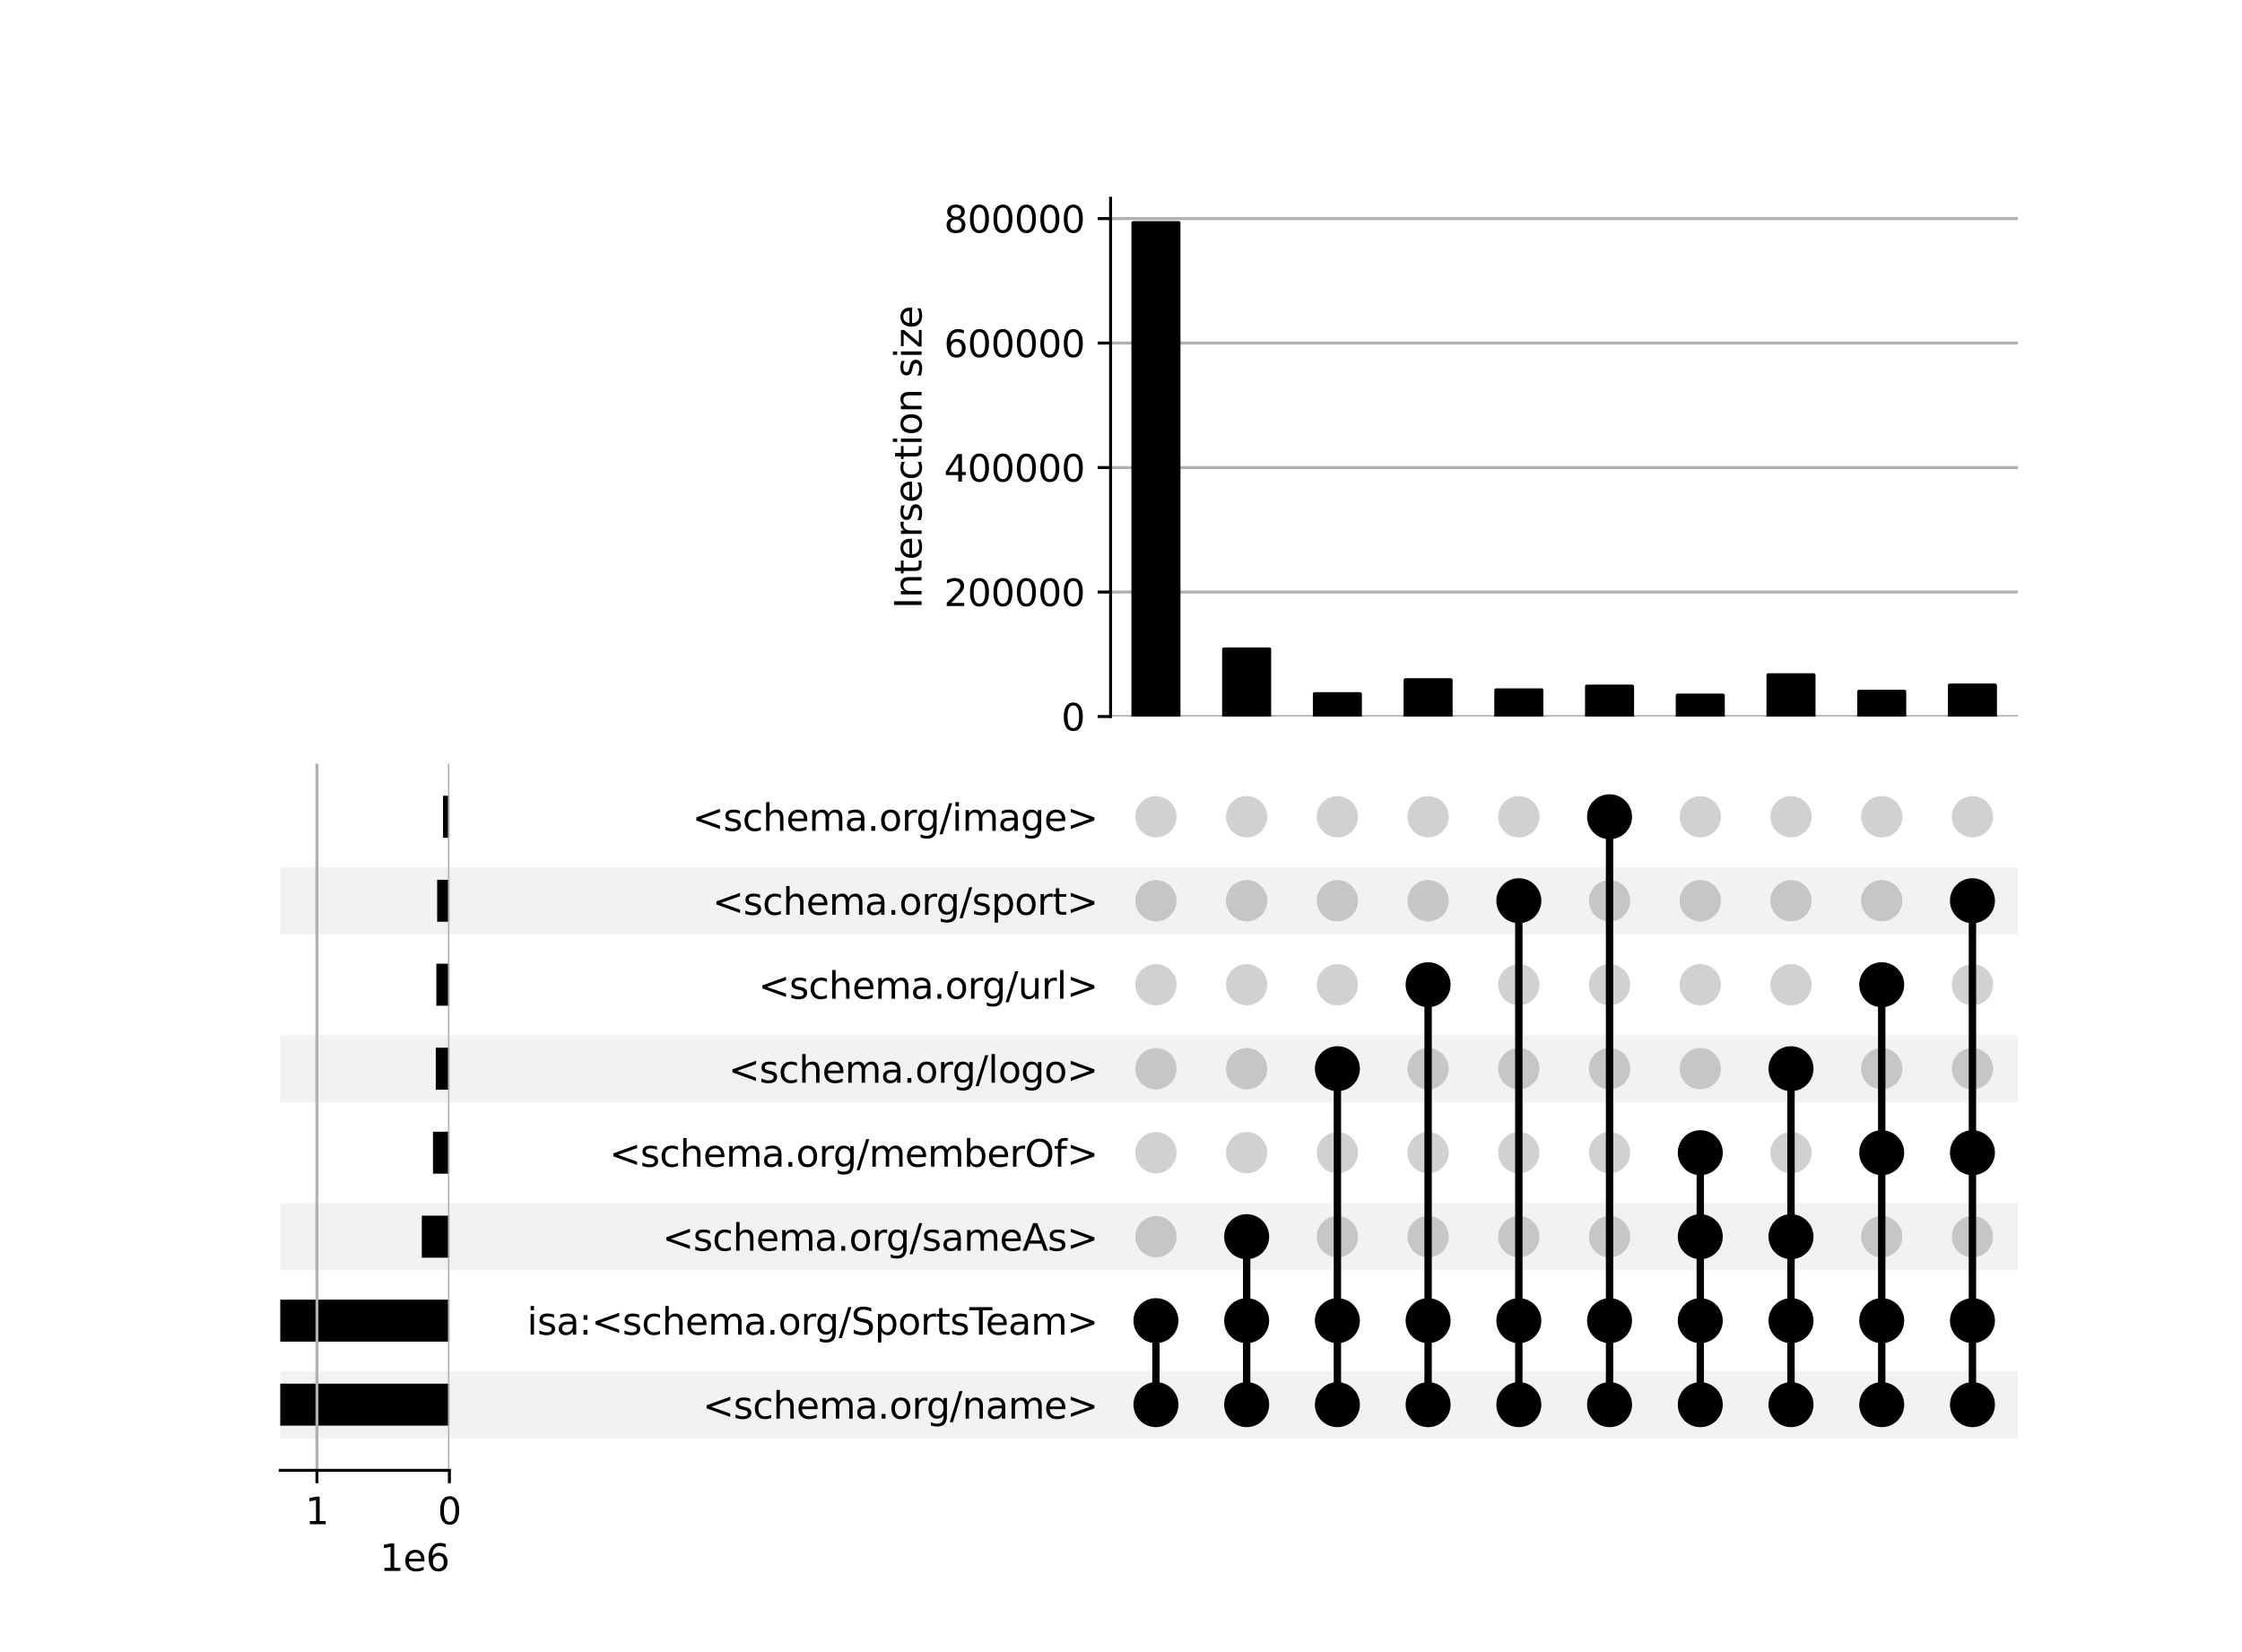 <?xml version="1.0" encoding="utf-8" standalone="no"?>
<!DOCTYPE svg PUBLIC "-//W3C//DTD SVG 1.1//EN"
  "http://www.w3.org/Graphics/SVG/1.1/DTD/svg11.dtd">
<svg xmlns:xlink="http://www.w3.org/1999/xlink" width="608pt" height="448pt" viewBox="0 0 608 448" xmlns="http://www.w3.org/2000/svg" version="1.1">
 <defs>
  <style type="text/css">*{stroke-linejoin: round; stroke-linecap: butt}</style>
 </defs>
 <g id="figure_1">
  <g id="patch_1">
   <path d="M 0 448 
L 608 448 
L 608 0 
L 0 0 
z
" style="fill: #ffffff"/>
  </g>
  <g id="axes_1">
   <g id="patch_2">
    <path d="M 76 390.009 
L 547.2 390.009 
L 547.2 371.79 
L 76 371.79 
z
" clip-path="url(#p95525e4985)" style="fill-opacity: 0.051"/>
   </g>
   <g id="patch_3">
    <path d="M 76 344.461 
L 547.2 344.461 
L 547.2 326.241 
L 76 326.241 
z
" clip-path="url(#p95525e4985)" style="fill-opacity: 0.051"/>
   </g>
   <g id="patch_4">
    <path d="M 76 298.912 
L 547.2 298.912 
L 547.2 280.693 
L 76 280.693 
z
" clip-path="url(#p95525e4985)" style="fill-opacity: 0.051"/>
   </g>
   <g id="patch_5">
    <path d="M 76 253.364 
L 547.2 253.364 
L 547.2 235.145 
L 76 235.145 
z
" clip-path="url(#p95525e4985)" style="fill-opacity: 0.051"/>
   </g>
   <g id="matplotlib.axis_1"/>
   <g id="matplotlib.axis_2">
    <g id="ytick_1"/>
    <g id="ytick_2"/>
    <g id="ytick_3"/>
    <g id="ytick_4"/>
    <g id="ytick_5"/>
    <g id="ytick_6"/>
    <g id="ytick_7"/>
    <g id="ytick_8"/>
   </g>
  </g>
  <g id="axes_2">
   <g id="matplotlib.axis_3">
    <g id="ytick_9">
     <g id="line2d_1"/>
     <g id="text_1">
      <!-- &lt;schema.org/name&gt; -->
      <g transform="translate(190.539 384.698) scale(0.1 -0.1)">
       <defs>
        <path id="DejaVuSans-3c" d="M 4684 3150 
L 1459 2003 
L 4684 863 
L 4684 294 
L 678 1747 
L 678 2266 
L 4684 3719 
L 4684 3150 
z
" transform="scale(0.016)"/>
        <path id="DejaVuSans-73" d="M 2834 3397 
L 2834 2853 
Q 2591 2978 2328 3040 
Q 2066 3103 1784 3103 
Q 1356 3103 1142 2972 
Q 928 2841 928 2578 
Q 928 2378 1081 2264 
Q 1234 2150 1697 2047 
L 1894 2003 
Q 2506 1872 2764 1633 
Q 3022 1394 3022 966 
Q 3022 478 2636 193 
Q 2250 -91 1575 -91 
Q 1294 -91 989 -36 
Q 684 19 347 128 
L 347 722 
Q 666 556 975 473 
Q 1284 391 1588 391 
Q 1994 391 2212 530 
Q 2431 669 2431 922 
Q 2431 1156 2273 1281 
Q 2116 1406 1581 1522 
L 1381 1569 
Q 847 1681 609 1914 
Q 372 2147 372 2553 
Q 372 3047 722 3315 
Q 1072 3584 1716 3584 
Q 2034 3584 2315 3537 
Q 2597 3491 2834 3397 
z
" transform="scale(0.016)"/>
        <path id="DejaVuSans-63" d="M 3122 3366 
L 3122 2828 
Q 2878 2963 2633 3030 
Q 2388 3097 2138 3097 
Q 1578 3097 1268 2742 
Q 959 2388 959 1747 
Q 959 1106 1268 751 
Q 1578 397 2138 397 
Q 2388 397 2633 464 
Q 2878 531 3122 666 
L 3122 134 
Q 2881 22 2623 -34 
Q 2366 -91 2075 -91 
Q 1284 -91 818 406 
Q 353 903 353 1747 
Q 353 2603 823 3093 
Q 1294 3584 2113 3584 
Q 2378 3584 2631 3529 
Q 2884 3475 3122 3366 
z
" transform="scale(0.016)"/>
        <path id="DejaVuSans-68" d="M 3513 2113 
L 3513 0 
L 2938 0 
L 2938 2094 
Q 2938 2591 2744 2837 
Q 2550 3084 2163 3084 
Q 1697 3084 1428 2787 
Q 1159 2491 1159 1978 
L 1159 0 
L 581 0 
L 581 4863 
L 1159 4863 
L 1159 2956 
Q 1366 3272 1645 3428 
Q 1925 3584 2291 3584 
Q 2894 3584 3203 3211 
Q 3513 2838 3513 2113 
z
" transform="scale(0.016)"/>
        <path id="DejaVuSans-65" d="M 3597 1894 
L 3597 1613 
L 953 1613 
Q 991 1019 1311 708 
Q 1631 397 2203 397 
Q 2534 397 2845 478 
Q 3156 559 3463 722 
L 3463 178 
Q 3153 47 2828 -22 
Q 2503 -91 2169 -91 
Q 1331 -91 842 396 
Q 353 884 353 1716 
Q 353 2575 817 3079 
Q 1281 3584 2069 3584 
Q 2775 3584 3186 3129 
Q 3597 2675 3597 1894 
z
M 3022 2063 
Q 3016 2534 2758 2815 
Q 2500 3097 2075 3097 
Q 1594 3097 1305 2825 
Q 1016 2553 972 2059 
L 3022 2063 
z
" transform="scale(0.016)"/>
        <path id="DejaVuSans-6d" d="M 3328 2828 
Q 3544 3216 3844 3400 
Q 4144 3584 4550 3584 
Q 5097 3584 5394 3201 
Q 5691 2819 5691 2113 
L 5691 0 
L 5113 0 
L 5113 2094 
Q 5113 2597 4934 2840 
Q 4756 3084 4391 3084 
Q 3944 3084 3684 2787 
Q 3425 2491 3425 1978 
L 3425 0 
L 2847 0 
L 2847 2094 
Q 2847 2600 2669 2842 
Q 2491 3084 2119 3084 
Q 1678 3084 1418 2786 
Q 1159 2488 1159 1978 
L 1159 0 
L 581 0 
L 581 3500 
L 1159 3500 
L 1159 2956 
Q 1356 3278 1631 3431 
Q 1906 3584 2284 3584 
Q 2666 3584 2933 3390 
Q 3200 3197 3328 2828 
z
" transform="scale(0.016)"/>
        <path id="DejaVuSans-61" d="M 2194 1759 
Q 1497 1759 1228 1600 
Q 959 1441 959 1056 
Q 959 750 1161 570 
Q 1363 391 1709 391 
Q 2188 391 2477 730 
Q 2766 1069 2766 1631 
L 2766 1759 
L 2194 1759 
z
M 3341 1997 
L 3341 0 
L 2766 0 
L 2766 531 
Q 2569 213 2275 61 
Q 1981 -91 1556 -91 
Q 1019 -91 701 211 
Q 384 513 384 1019 
Q 384 1609 779 1909 
Q 1175 2209 1959 2209 
L 2766 2209 
L 2766 2266 
Q 2766 2663 2505 2880 
Q 2244 3097 1772 3097 
Q 1472 3097 1187 3025 
Q 903 2953 641 2809 
L 641 3341 
Q 956 3463 1253 3523 
Q 1550 3584 1831 3584 
Q 2591 3584 2966 3190 
Q 3341 2797 3341 1997 
z
" transform="scale(0.016)"/>
        <path id="DejaVuSans-2e" d="M 684 794 
L 1344 794 
L 1344 0 
L 684 0 
L 684 794 
z
" transform="scale(0.016)"/>
        <path id="DejaVuSans-6f" d="M 1959 3097 
Q 1497 3097 1228 2736 
Q 959 2375 959 1747 
Q 959 1119 1226 758 
Q 1494 397 1959 397 
Q 2419 397 2687 759 
Q 2956 1122 2956 1747 
Q 2956 2369 2687 2733 
Q 2419 3097 1959 3097 
z
M 1959 3584 
Q 2709 3584 3137 3096 
Q 3566 2609 3566 1747 
Q 3566 888 3137 398 
Q 2709 -91 1959 -91 
Q 1206 -91 779 398 
Q 353 888 353 1747 
Q 353 2609 779 3096 
Q 1206 3584 1959 3584 
z
" transform="scale(0.016)"/>
        <path id="DejaVuSans-72" d="M 2631 2963 
Q 2534 3019 2420 3045 
Q 2306 3072 2169 3072 
Q 1681 3072 1420 2755 
Q 1159 2438 1159 1844 
L 1159 0 
L 581 0 
L 581 3500 
L 1159 3500 
L 1159 2956 
Q 1341 3275 1631 3429 
Q 1922 3584 2338 3584 
Q 2397 3584 2469 3576 
Q 2541 3569 2628 3553 
L 2631 2963 
z
" transform="scale(0.016)"/>
        <path id="DejaVuSans-67" d="M 2906 1791 
Q 2906 2416 2648 2759 
Q 2391 3103 1925 3103 
Q 1463 3103 1205 2759 
Q 947 2416 947 1791 
Q 947 1169 1205 825 
Q 1463 481 1925 481 
Q 2391 481 2648 825 
Q 2906 1169 2906 1791 
z
M 3481 434 
Q 3481 -459 3084 -895 
Q 2688 -1331 1869 -1331 
Q 1566 -1331 1297 -1286 
Q 1028 -1241 775 -1147 
L 775 -588 
Q 1028 -725 1275 -790 
Q 1522 -856 1778 -856 
Q 2344 -856 2625 -561 
Q 2906 -266 2906 331 
L 2906 616 
Q 2728 306 2450 153 
Q 2172 0 1784 0 
Q 1141 0 747 490 
Q 353 981 353 1791 
Q 353 2603 747 3093 
Q 1141 3584 1784 3584 
Q 2172 3584 2450 3431 
Q 2728 3278 2906 2969 
L 2906 3500 
L 3481 3500 
L 3481 434 
z
" transform="scale(0.016)"/>
        <path id="DejaVuSans-2f" d="M 1625 4666 
L 2156 4666 
L 531 -594 
L 0 -594 
L 1625 4666 
z
" transform="scale(0.016)"/>
        <path id="DejaVuSans-6e" d="M 3513 2113 
L 3513 0 
L 2938 0 
L 2938 2094 
Q 2938 2591 2744 2837 
Q 2550 3084 2163 3084 
Q 1697 3084 1428 2787 
Q 1159 2491 1159 1978 
L 1159 0 
L 581 0 
L 581 3500 
L 1159 3500 
L 1159 2956 
Q 1366 3272 1645 3428 
Q 1925 3584 2291 3584 
Q 2894 3584 3203 3211 
Q 3513 2838 3513 2113 
z
" transform="scale(0.016)"/>
        <path id="DejaVuSans-3e" d="M 678 3150 
L 678 3719 
L 4684 2266 
L 4684 1747 
L 678 294 
L 678 863 
L 3897 2003 
L 678 3150 
z
" transform="scale(0.016)"/>
       </defs>
       <use xlink:href="#DejaVuSans-3c"/>
       <use xlink:href="#DejaVuSans-73" x="83.789"/>
       <use xlink:href="#DejaVuSans-63" x="135.889"/>
       <use xlink:href="#DejaVuSans-68" x="190.869"/>
       <use xlink:href="#DejaVuSans-65" x="254.248"/>
       <use xlink:href="#DejaVuSans-6d" x="315.771"/>
       <use xlink:href="#DejaVuSans-61" x="413.184"/>
       <use xlink:href="#DejaVuSans-2e" x="474.463"/>
       <use xlink:href="#DejaVuSans-6f" x="506.25"/>
       <use xlink:href="#DejaVuSans-72" x="567.432"/>
       <use xlink:href="#DejaVuSans-67" x="606.795"/>
       <use xlink:href="#DejaVuSans-2f" x="670.271"/>
       <use xlink:href="#DejaVuSans-6e" x="703.963"/>
       <use xlink:href="#DejaVuSans-61" x="767.342"/>
       <use xlink:href="#DejaVuSans-6d" x="828.621"/>
       <use xlink:href="#DejaVuSans-65" x="926.033"/>
       <use xlink:href="#DejaVuSans-3e" x="987.557"/>
      </g>
     </g>
    </g>
    <g id="ytick_10">
     <g id="line2d_2"/>
     <g id="text_2">
      <!-- isa:&lt;schema.org/SportsTeam&gt; -->
      <g transform="translate(142.928 361.924) scale(0.1 -0.1)">
       <defs>
        <path id="DejaVuSans-69" d="M 603 3500 
L 1178 3500 
L 1178 0 
L 603 0 
L 603 3500 
z
M 603 4863 
L 1178 4863 
L 1178 4134 
L 603 4134 
L 603 4863 
z
" transform="scale(0.016)"/>
        <path id="DejaVuSans-3a" d="M 750 794 
L 1409 794 
L 1409 0 
L 750 0 
L 750 794 
z
M 750 3309 
L 1409 3309 
L 1409 2516 
L 750 2516 
L 750 3309 
z
" transform="scale(0.016)"/>
        <path id="DejaVuSans-53" d="M 3425 4513 
L 3425 3897 
Q 3066 4069 2747 4153 
Q 2428 4238 2131 4238 
Q 1616 4238 1336 4038 
Q 1056 3838 1056 3469 
Q 1056 3159 1242 3001 
Q 1428 2844 1947 2747 
L 2328 2669 
Q 3034 2534 3370 2195 
Q 3706 1856 3706 1288 
Q 3706 609 3251 259 
Q 2797 -91 1919 -91 
Q 1588 -91 1214 -16 
Q 841 59 441 206 
L 441 856 
Q 825 641 1194 531 
Q 1563 422 1919 422 
Q 2459 422 2753 634 
Q 3047 847 3047 1241 
Q 3047 1584 2836 1778 
Q 2625 1972 2144 2069 
L 1759 2144 
Q 1053 2284 737 2584 
Q 422 2884 422 3419 
Q 422 4038 858 4394 
Q 1294 4750 2059 4750 
Q 2388 4750 2728 4690 
Q 3069 4631 3425 4513 
z
" transform="scale(0.016)"/>
        <path id="DejaVuSans-70" d="M 1159 525 
L 1159 -1331 
L 581 -1331 
L 581 3500 
L 1159 3500 
L 1159 2969 
Q 1341 3281 1617 3432 
Q 1894 3584 2278 3584 
Q 2916 3584 3314 3078 
Q 3713 2572 3713 1747 
Q 3713 922 3314 415 
Q 2916 -91 2278 -91 
Q 1894 -91 1617 61 
Q 1341 213 1159 525 
z
M 3116 1747 
Q 3116 2381 2855 2742 
Q 2594 3103 2138 3103 
Q 1681 3103 1420 2742 
Q 1159 2381 1159 1747 
Q 1159 1113 1420 752 
Q 1681 391 2138 391 
Q 2594 391 2855 752 
Q 3116 1113 3116 1747 
z
" transform="scale(0.016)"/>
        <path id="DejaVuSans-74" d="M 1172 4494 
L 1172 3500 
L 2356 3500 
L 2356 3053 
L 1172 3053 
L 1172 1153 
Q 1172 725 1289 603 
Q 1406 481 1766 481 
L 2356 481 
L 2356 0 
L 1766 0 
Q 1100 0 847 248 
Q 594 497 594 1153 
L 594 3053 
L 172 3053 
L 172 3500 
L 594 3500 
L 594 4494 
L 1172 4494 
z
" transform="scale(0.016)"/>
        <path id="DejaVuSans-54" d="M -19 4666 
L 3928 4666 
L 3928 4134 
L 2272 4134 
L 2272 0 
L 1638 0 
L 1638 4134 
L -19 4134 
L -19 4666 
z
" transform="scale(0.016)"/>
       </defs>
       <use xlink:href="#DejaVuSans-69"/>
       <use xlink:href="#DejaVuSans-73" x="27.783"/>
       <use xlink:href="#DejaVuSans-61" x="79.883"/>
       <use xlink:href="#DejaVuSans-3a" x="141.162"/>
       <use xlink:href="#DejaVuSans-3c" x="174.854"/>
       <use xlink:href="#DejaVuSans-73" x="258.643"/>
       <use xlink:href="#DejaVuSans-63" x="310.742"/>
       <use xlink:href="#DejaVuSans-68" x="365.723"/>
       <use xlink:href="#DejaVuSans-65" x="429.102"/>
       <use xlink:href="#DejaVuSans-6d" x="490.625"/>
       <use xlink:href="#DejaVuSans-61" x="588.037"/>
       <use xlink:href="#DejaVuSans-2e" x="649.316"/>
       <use xlink:href="#DejaVuSans-6f" x="681.104"/>
       <use xlink:href="#DejaVuSans-72" x="742.285"/>
       <use xlink:href="#DejaVuSans-67" x="781.648"/>
       <use xlink:href="#DejaVuSans-2f" x="845.125"/>
       <use xlink:href="#DejaVuSans-53" x="878.816"/>
       <use xlink:href="#DejaVuSans-70" x="942.293"/>
       <use xlink:href="#DejaVuSans-6f" x="1005.77"/>
       <use xlink:href="#DejaVuSans-72" x="1066.951"/>
       <use xlink:href="#DejaVuSans-74" x="1108.064"/>
       <use xlink:href="#DejaVuSans-73" x="1147.273"/>
       <use xlink:href="#DejaVuSans-54" x="1199.373"/>
       <use xlink:href="#DejaVuSans-65" x="1243.457"/>
       <use xlink:href="#DejaVuSans-61" x="1304.98"/>
       <use xlink:href="#DejaVuSans-6d" x="1366.26"/>
       <use xlink:href="#DejaVuSans-3e" x="1463.672"/>
      </g>
     </g>
    </g>
    <g id="ytick_11">
     <g id="line2d_3"/>
     <g id="text_3">
      <!-- &lt;schema.org/sameAs&gt; -->
      <g transform="translate(179.617 339.15) scale(0.1 -0.1)">
       <defs>
        <path id="DejaVuSans-41" d="M 2188 4044 
L 1331 1722 
L 3047 1722 
L 2188 4044 
z
M 1831 4666 
L 2547 4666 
L 4325 0 
L 3669 0 
L 3244 1197 
L 1141 1197 
L 716 0 
L 50 0 
L 1831 4666 
z
" transform="scale(0.016)"/>
       </defs>
       <use xlink:href="#DejaVuSans-3c"/>
       <use xlink:href="#DejaVuSans-73" x="83.789"/>
       <use xlink:href="#DejaVuSans-63" x="135.889"/>
       <use xlink:href="#DejaVuSans-68" x="190.869"/>
       <use xlink:href="#DejaVuSans-65" x="254.248"/>
       <use xlink:href="#DejaVuSans-6d" x="315.771"/>
       <use xlink:href="#DejaVuSans-61" x="413.184"/>
       <use xlink:href="#DejaVuSans-2e" x="474.463"/>
       <use xlink:href="#DejaVuSans-6f" x="506.25"/>
       <use xlink:href="#DejaVuSans-72" x="567.432"/>
       <use xlink:href="#DejaVuSans-67" x="606.795"/>
       <use xlink:href="#DejaVuSans-2f" x="670.271"/>
       <use xlink:href="#DejaVuSans-73" x="703.963"/>
       <use xlink:href="#DejaVuSans-61" x="756.062"/>
       <use xlink:href="#DejaVuSans-6d" x="817.342"/>
       <use xlink:href="#DejaVuSans-65" x="914.754"/>
       <use xlink:href="#DejaVuSans-41" x="976.277"/>
       <use xlink:href="#DejaVuSans-73" x="1044.686"/>
       <use xlink:href="#DejaVuSans-3e" x="1096.785"/>
      </g>
     </g>
    </g>
    <g id="ytick_12">
     <g id="line2d_4"/>
     <g id="text_4">
      <!-- &lt;schema.org/memberOf&gt; -->
      <g transform="translate(165.26 316.376) scale(0.1 -0.1)">
       <defs>
        <path id="DejaVuSans-62" d="M 3116 1747 
Q 3116 2381 2855 2742 
Q 2594 3103 2138 3103 
Q 1681 3103 1420 2742 
Q 1159 2381 1159 1747 
Q 1159 1113 1420 752 
Q 1681 391 2138 391 
Q 2594 391 2855 752 
Q 3116 1113 3116 1747 
z
M 1159 2969 
Q 1341 3281 1617 3432 
Q 1894 3584 2278 3584 
Q 2916 3584 3314 3078 
Q 3713 2572 3713 1747 
Q 3713 922 3314 415 
Q 2916 -91 2278 -91 
Q 1894 -91 1617 61 
Q 1341 213 1159 525 
L 1159 0 
L 581 0 
L 581 4863 
L 1159 4863 
L 1159 2969 
z
" transform="scale(0.016)"/>
        <path id="DejaVuSans-4f" d="M 2522 4238 
Q 1834 4238 1429 3725 
Q 1025 3213 1025 2328 
Q 1025 1447 1429 934 
Q 1834 422 2522 422 
Q 3209 422 3611 934 
Q 4013 1447 4013 2328 
Q 4013 3213 3611 3725 
Q 3209 4238 2522 4238 
z
M 2522 4750 
Q 3503 4750 4090 4092 
Q 4678 3434 4678 2328 
Q 4678 1225 4090 567 
Q 3503 -91 2522 -91 
Q 1538 -91 948 565 
Q 359 1222 359 2328 
Q 359 3434 948 4092 
Q 1538 4750 2522 4750 
z
" transform="scale(0.016)"/>
        <path id="DejaVuSans-66" d="M 2375 4863 
L 2375 4384 
L 1825 4384 
Q 1516 4384 1395 4259 
Q 1275 4134 1275 3809 
L 1275 3500 
L 2222 3500 
L 2222 3053 
L 1275 3053 
L 1275 0 
L 697 0 
L 697 3053 
L 147 3053 
L 147 3500 
L 697 3500 
L 697 3744 
Q 697 4328 969 4595 
Q 1241 4863 1831 4863 
L 2375 4863 
z
" transform="scale(0.016)"/>
       </defs>
       <use xlink:href="#DejaVuSans-3c"/>
       <use xlink:href="#DejaVuSans-73" x="83.789"/>
       <use xlink:href="#DejaVuSans-63" x="135.889"/>
       <use xlink:href="#DejaVuSans-68" x="190.869"/>
       <use xlink:href="#DejaVuSans-65" x="254.248"/>
       <use xlink:href="#DejaVuSans-6d" x="315.771"/>
       <use xlink:href="#DejaVuSans-61" x="413.184"/>
       <use xlink:href="#DejaVuSans-2e" x="474.463"/>
       <use xlink:href="#DejaVuSans-6f" x="506.25"/>
       <use xlink:href="#DejaVuSans-72" x="567.432"/>
       <use xlink:href="#DejaVuSans-67" x="606.795"/>
       <use xlink:href="#DejaVuSans-2f" x="670.271"/>
       <use xlink:href="#DejaVuSans-6d" x="703.963"/>
       <use xlink:href="#DejaVuSans-65" x="801.375"/>
       <use xlink:href="#DejaVuSans-6d" x="862.898"/>
       <use xlink:href="#DejaVuSans-62" x="960.311"/>
       <use xlink:href="#DejaVuSans-65" x="1023.787"/>
       <use xlink:href="#DejaVuSans-72" x="1085.311"/>
       <use xlink:href="#DejaVuSans-4f" x="1126.424"/>
       <use xlink:href="#DejaVuSans-66" x="1205.135"/>
       <use xlink:href="#DejaVuSans-3e" x="1240.34"/>
      </g>
     </g>
    </g>
    <g id="ytick_13">
     <g id="line2d_5"/>
     <g id="text_5">
      <!-- &lt;schema.org/logo&gt; -->
      <g transform="translate(197.535 293.602) scale(0.1 -0.1)">
       <defs>
        <path id="DejaVuSans-6c" d="M 603 4863 
L 1178 4863 
L 1178 0 
L 603 0 
L 603 4863 
z
" transform="scale(0.016)"/>
       </defs>
       <use xlink:href="#DejaVuSans-3c"/>
       <use xlink:href="#DejaVuSans-73" x="83.789"/>
       <use xlink:href="#DejaVuSans-63" x="135.889"/>
       <use xlink:href="#DejaVuSans-68" x="190.869"/>
       <use xlink:href="#DejaVuSans-65" x="254.248"/>
       <use xlink:href="#DejaVuSans-6d" x="315.771"/>
       <use xlink:href="#DejaVuSans-61" x="413.184"/>
       <use xlink:href="#DejaVuSans-2e" x="474.463"/>
       <use xlink:href="#DejaVuSans-6f" x="506.25"/>
       <use xlink:href="#DejaVuSans-72" x="567.432"/>
       <use xlink:href="#DejaVuSans-67" x="606.795"/>
       <use xlink:href="#DejaVuSans-2f" x="670.271"/>
       <use xlink:href="#DejaVuSans-6c" x="703.963"/>
       <use xlink:href="#DejaVuSans-6f" x="731.746"/>
       <use xlink:href="#DejaVuSans-67" x="792.928"/>
       <use xlink:href="#DejaVuSans-6f" x="856.404"/>
       <use xlink:href="#DejaVuSans-3e" x="917.586"/>
      </g>
     </g>
    </g>
    <g id="ytick_14">
     <g id="line2d_6"/>
     <g id="text_6">
      <!-- &lt;schema.org/url&gt; -->
      <g transform="translate(205.672 270.828) scale(0.1 -0.1)">
       <defs>
        <path id="DejaVuSans-75" d="M 544 1381 
L 544 3500 
L 1119 3500 
L 1119 1403 
Q 1119 906 1312 657 
Q 1506 409 1894 409 
Q 2359 409 2629 706 
Q 2900 1003 2900 1516 
L 2900 3500 
L 3475 3500 
L 3475 0 
L 2900 0 
L 2900 538 
Q 2691 219 2414 64 
Q 2138 -91 1772 -91 
Q 1169 -91 856 284 
Q 544 659 544 1381 
z
M 1991 3584 
L 1991 3584 
z
" transform="scale(0.016)"/>
       </defs>
       <use xlink:href="#DejaVuSans-3c"/>
       <use xlink:href="#DejaVuSans-73" x="83.789"/>
       <use xlink:href="#DejaVuSans-63" x="135.889"/>
       <use xlink:href="#DejaVuSans-68" x="190.869"/>
       <use xlink:href="#DejaVuSans-65" x="254.248"/>
       <use xlink:href="#DejaVuSans-6d" x="315.771"/>
       <use xlink:href="#DejaVuSans-61" x="413.184"/>
       <use xlink:href="#DejaVuSans-2e" x="474.463"/>
       <use xlink:href="#DejaVuSans-6f" x="506.25"/>
       <use xlink:href="#DejaVuSans-72" x="567.432"/>
       <use xlink:href="#DejaVuSans-67" x="606.795"/>
       <use xlink:href="#DejaVuSans-2f" x="670.271"/>
       <use xlink:href="#DejaVuSans-75" x="703.963"/>
       <use xlink:href="#DejaVuSans-72" x="767.342"/>
       <use xlink:href="#DejaVuSans-6c" x="808.455"/>
       <use xlink:href="#DejaVuSans-3e" x="836.238"/>
      </g>
     </g>
    </g>
    <g id="ytick_15">
     <g id="line2d_7"/>
     <g id="text_7">
      <!-- &lt;schema.org/sport&gt; -->
      <g transform="translate(193.191 248.054) scale(0.1 -0.1)">
       <use xlink:href="#DejaVuSans-3c"/>
       <use xlink:href="#DejaVuSans-73" x="83.789"/>
       <use xlink:href="#DejaVuSans-63" x="135.889"/>
       <use xlink:href="#DejaVuSans-68" x="190.869"/>
       <use xlink:href="#DejaVuSans-65" x="254.248"/>
       <use xlink:href="#DejaVuSans-6d" x="315.771"/>
       <use xlink:href="#DejaVuSans-61" x="413.184"/>
       <use xlink:href="#DejaVuSans-2e" x="474.463"/>
       <use xlink:href="#DejaVuSans-6f" x="506.25"/>
       <use xlink:href="#DejaVuSans-72" x="567.432"/>
       <use xlink:href="#DejaVuSans-67" x="606.795"/>
       <use xlink:href="#DejaVuSans-2f" x="670.271"/>
       <use xlink:href="#DejaVuSans-73" x="703.963"/>
       <use xlink:href="#DejaVuSans-70" x="756.062"/>
       <use xlink:href="#DejaVuSans-6f" x="819.539"/>
       <use xlink:href="#DejaVuSans-72" x="880.721"/>
       <use xlink:href="#DejaVuSans-74" x="921.834"/>
       <use xlink:href="#DejaVuSans-3e" x="961.043"/>
      </g>
     </g>
    </g>
    <g id="ytick_16">
     <g id="line2d_8"/>
     <g id="text_8">
      <!-- &lt;schema.org/image&gt; -->
      <g transform="translate(187.75 225.279) scale(0.1 -0.1)">
       <use xlink:href="#DejaVuSans-3c"/>
       <use xlink:href="#DejaVuSans-73" x="83.789"/>
       <use xlink:href="#DejaVuSans-63" x="135.889"/>
       <use xlink:href="#DejaVuSans-68" x="190.869"/>
       <use xlink:href="#DejaVuSans-65" x="254.248"/>
       <use xlink:href="#DejaVuSans-6d" x="315.771"/>
       <use xlink:href="#DejaVuSans-61" x="413.184"/>
       <use xlink:href="#DejaVuSans-2e" x="474.463"/>
       <use xlink:href="#DejaVuSans-6f" x="506.25"/>
       <use xlink:href="#DejaVuSans-72" x="567.432"/>
       <use xlink:href="#DejaVuSans-67" x="606.795"/>
       <use xlink:href="#DejaVuSans-2f" x="670.271"/>
       <use xlink:href="#DejaVuSans-69" x="703.963"/>
       <use xlink:href="#DejaVuSans-6d" x="731.746"/>
       <use xlink:href="#DejaVuSans-61" x="829.158"/>
       <use xlink:href="#DejaVuSans-67" x="890.438"/>
       <use xlink:href="#DejaVuSans-65" x="953.914"/>
       <use xlink:href="#DejaVuSans-3e" x="1015.438"/>
      </g>
     </g>
    </g>
   </g>
   <g id="LineCollection_1">
    <path d="M 313.476 380.899 
L 313.476 358.125 
" clip-path="url(#p1d147b8c7c)" style="fill: none; stroke: #000000; stroke-width: 2"/>
    <path d="M 338.079 380.899 
L 338.079 335.351 
" clip-path="url(#p1d147b8c7c)" style="fill: none; stroke: #000000; stroke-width: 2"/>
    <path d="M 362.681 380.899 
L 362.681 289.803 
" clip-path="url(#p1d147b8c7c)" style="fill: none; stroke: #000000; stroke-width: 2"/>
    <path d="M 387.284 380.899 
L 387.284 267.028 
" clip-path="url(#p1d147b8c7c)" style="fill: none; stroke: #000000; stroke-width: 2"/>
    <path d="M 411.886 380.899 
L 411.886 244.254 
" clip-path="url(#p1d147b8c7c)" style="fill: none; stroke: #000000; stroke-width: 2"/>
    <path d="M 436.489 380.899 
L 436.489 221.48 
" clip-path="url(#p1d147b8c7c)" style="fill: none; stroke: #000000; stroke-width: 2"/>
    <path d="M 461.091 380.899 
L 461.091 312.577 
" clip-path="url(#p1d147b8c7c)" style="fill: none; stroke: #000000; stroke-width: 2"/>
    <path d="M 485.694 380.899 
L 485.694 289.803 
" clip-path="url(#p1d147b8c7c)" style="fill: none; stroke: #000000; stroke-width: 2"/>
    <path d="M 510.296 380.899 
L 510.296 267.028 
" clip-path="url(#p1d147b8c7c)" style="fill: none; stroke: #000000; stroke-width: 2"/>
    <path d="M 534.899 380.899 
L 534.899 244.254 
" clip-path="url(#p1d147b8c7c)" style="fill: none; stroke: #000000; stroke-width: 2"/>
   </g>
   <g id="PathCollection_1">
    <defs>
     <path id="C0_0_7a9cfabc42" d="M 0 5.6 
C 1.485 5.6 2.91 5.01 3.96 3.96 
C 5.01 2.91 5.6 1.485 5.6 -0 
C 5.6 -1.485 5.01 -2.91 3.96 -3.96 
C 2.91 -5.01 1.485 -5.6 0 -5.6 
C -1.485 -5.6 -2.91 -5.01 -3.96 -3.96 
C -5.01 -2.91 -5.6 -1.485 -5.6 0 
C -5.6 1.485 -5.01 2.91 -3.96 3.96 
C -2.91 5.01 -1.485 5.6 0 5.6 
z
"/>
    </defs>
    <g clip-path="url(#p1d147b8c7c)">
     <use xlink:href="#C0_0_7a9cfabc42" x="313.476" y="380.899" style="stroke: #000000"/>
    </g>
    <g clip-path="url(#p1d147b8c7c)">
     <use xlink:href="#C0_0_7a9cfabc42" x="313.476" y="358.125" style="stroke: #000000"/>
    </g>
    <g clip-path="url(#p1d147b8c7c)">
     <use xlink:href="#C0_0_7a9cfabc42" x="313.476" y="335.351" style="fill-opacity: 0.18"/>
    </g>
    <g clip-path="url(#p1d147b8c7c)">
     <use xlink:href="#C0_0_7a9cfabc42" x="313.476" y="312.577" style="fill-opacity: 0.18"/>
    </g>
    <g clip-path="url(#p1d147b8c7c)">
     <use xlink:href="#C0_0_7a9cfabc42" x="313.476" y="289.803" style="fill-opacity: 0.18"/>
    </g>
    <g clip-path="url(#p1d147b8c7c)">
     <use xlink:href="#C0_0_7a9cfabc42" x="313.476" y="267.028" style="fill-opacity: 0.18"/>
    </g>
    <g clip-path="url(#p1d147b8c7c)">
     <use xlink:href="#C0_0_7a9cfabc42" x="313.476" y="244.254" style="fill-opacity: 0.18"/>
    </g>
    <g clip-path="url(#p1d147b8c7c)">
     <use xlink:href="#C0_0_7a9cfabc42" x="313.476" y="221.48" style="fill-opacity: 0.18"/>
    </g>
    <g clip-path="url(#p1d147b8c7c)">
     <use xlink:href="#C0_0_7a9cfabc42" x="338.079" y="380.899" style="stroke: #000000"/>
    </g>
    <g clip-path="url(#p1d147b8c7c)">
     <use xlink:href="#C0_0_7a9cfabc42" x="338.079" y="358.125" style="stroke: #000000"/>
    </g>
    <g clip-path="url(#p1d147b8c7c)">
     <use xlink:href="#C0_0_7a9cfabc42" x="338.079" y="335.351" style="stroke: #000000"/>
    </g>
    <g clip-path="url(#p1d147b8c7c)">
     <use xlink:href="#C0_0_7a9cfabc42" x="338.079" y="312.577" style="fill-opacity: 0.18"/>
    </g>
    <g clip-path="url(#p1d147b8c7c)">
     <use xlink:href="#C0_0_7a9cfabc42" x="338.079" y="289.803" style="fill-opacity: 0.18"/>
    </g>
    <g clip-path="url(#p1d147b8c7c)">
     <use xlink:href="#C0_0_7a9cfabc42" x="338.079" y="267.028" style="fill-opacity: 0.18"/>
    </g>
    <g clip-path="url(#p1d147b8c7c)">
     <use xlink:href="#C0_0_7a9cfabc42" x="338.079" y="244.254" style="fill-opacity: 0.18"/>
    </g>
    <g clip-path="url(#p1d147b8c7c)">
     <use xlink:href="#C0_0_7a9cfabc42" x="338.079" y="221.48" style="fill-opacity: 0.18"/>
    </g>
    <g clip-path="url(#p1d147b8c7c)">
     <use xlink:href="#C0_0_7a9cfabc42" x="362.681" y="380.899" style="stroke: #000000"/>
    </g>
    <g clip-path="url(#p1d147b8c7c)">
     <use xlink:href="#C0_0_7a9cfabc42" x="362.681" y="358.125" style="stroke: #000000"/>
    </g>
    <g clip-path="url(#p1d147b8c7c)">
     <use xlink:href="#C0_0_7a9cfabc42" x="362.681" y="335.351" style="fill-opacity: 0.18"/>
    </g>
    <g clip-path="url(#p1d147b8c7c)">
     <use xlink:href="#C0_0_7a9cfabc42" x="362.681" y="312.577" style="fill-opacity: 0.18"/>
    </g>
    <g clip-path="url(#p1d147b8c7c)">
     <use xlink:href="#C0_0_7a9cfabc42" x="362.681" y="289.803" style="stroke: #000000"/>
    </g>
    <g clip-path="url(#p1d147b8c7c)">
     <use xlink:href="#C0_0_7a9cfabc42" x="362.681" y="267.028" style="fill-opacity: 0.18"/>
    </g>
    <g clip-path="url(#p1d147b8c7c)">
     <use xlink:href="#C0_0_7a9cfabc42" x="362.681" y="244.254" style="fill-opacity: 0.18"/>
    </g>
    <g clip-path="url(#p1d147b8c7c)">
     <use xlink:href="#C0_0_7a9cfabc42" x="362.681" y="221.48" style="fill-opacity: 0.18"/>
    </g>
    <g clip-path="url(#p1d147b8c7c)">
     <use xlink:href="#C0_0_7a9cfabc42" x="387.284" y="380.899" style="stroke: #000000"/>
    </g>
    <g clip-path="url(#p1d147b8c7c)">
     <use xlink:href="#C0_0_7a9cfabc42" x="387.284" y="358.125" style="stroke: #000000"/>
    </g>
    <g clip-path="url(#p1d147b8c7c)">
     <use xlink:href="#C0_0_7a9cfabc42" x="387.284" y="335.351" style="fill-opacity: 0.18"/>
    </g>
    <g clip-path="url(#p1d147b8c7c)">
     <use xlink:href="#C0_0_7a9cfabc42" x="387.284" y="312.577" style="fill-opacity: 0.18"/>
    </g>
    <g clip-path="url(#p1d147b8c7c)">
     <use xlink:href="#C0_0_7a9cfabc42" x="387.284" y="289.803" style="fill-opacity: 0.18"/>
    </g>
    <g clip-path="url(#p1d147b8c7c)">
     <use xlink:href="#C0_0_7a9cfabc42" x="387.284" y="267.028" style="stroke: #000000"/>
    </g>
    <g clip-path="url(#p1d147b8c7c)">
     <use xlink:href="#C0_0_7a9cfabc42" x="387.284" y="244.254" style="fill-opacity: 0.18"/>
    </g>
    <g clip-path="url(#p1d147b8c7c)">
     <use xlink:href="#C0_0_7a9cfabc42" x="387.284" y="221.48" style="fill-opacity: 0.18"/>
    </g>
    <g clip-path="url(#p1d147b8c7c)">
     <use xlink:href="#C0_0_7a9cfabc42" x="411.886" y="380.899" style="stroke: #000000"/>
    </g>
    <g clip-path="url(#p1d147b8c7c)">
     <use xlink:href="#C0_0_7a9cfabc42" x="411.886" y="358.125" style="stroke: #000000"/>
    </g>
    <g clip-path="url(#p1d147b8c7c)">
     <use xlink:href="#C0_0_7a9cfabc42" x="411.886" y="335.351" style="fill-opacity: 0.18"/>
    </g>
    <g clip-path="url(#p1d147b8c7c)">
     <use xlink:href="#C0_0_7a9cfabc42" x="411.886" y="312.577" style="fill-opacity: 0.18"/>
    </g>
    <g clip-path="url(#p1d147b8c7c)">
     <use xlink:href="#C0_0_7a9cfabc42" x="411.886" y="289.803" style="fill-opacity: 0.18"/>
    </g>
    <g clip-path="url(#p1d147b8c7c)">
     <use xlink:href="#C0_0_7a9cfabc42" x="411.886" y="267.028" style="fill-opacity: 0.18"/>
    </g>
    <g clip-path="url(#p1d147b8c7c)">
     <use xlink:href="#C0_0_7a9cfabc42" x="411.886" y="244.254" style="stroke: #000000"/>
    </g>
    <g clip-path="url(#p1d147b8c7c)">
     <use xlink:href="#C0_0_7a9cfabc42" x="411.886" y="221.48" style="fill-opacity: 0.18"/>
    </g>
    <g clip-path="url(#p1d147b8c7c)">
     <use xlink:href="#C0_0_7a9cfabc42" x="436.489" y="380.899" style="stroke: #000000"/>
    </g>
    <g clip-path="url(#p1d147b8c7c)">
     <use xlink:href="#C0_0_7a9cfabc42" x="436.489" y="358.125" style="stroke: #000000"/>
    </g>
    <g clip-path="url(#p1d147b8c7c)">
     <use xlink:href="#C0_0_7a9cfabc42" x="436.489" y="335.351" style="fill-opacity: 0.18"/>
    </g>
    <g clip-path="url(#p1d147b8c7c)">
     <use xlink:href="#C0_0_7a9cfabc42" x="436.489" y="312.577" style="fill-opacity: 0.18"/>
    </g>
    <g clip-path="url(#p1d147b8c7c)">
     <use xlink:href="#C0_0_7a9cfabc42" x="436.489" y="289.803" style="fill-opacity: 0.18"/>
    </g>
    <g clip-path="url(#p1d147b8c7c)">
     <use xlink:href="#C0_0_7a9cfabc42" x="436.489" y="267.028" style="fill-opacity: 0.18"/>
    </g>
    <g clip-path="url(#p1d147b8c7c)">
     <use xlink:href="#C0_0_7a9cfabc42" x="436.489" y="244.254" style="fill-opacity: 0.18"/>
    </g>
    <g clip-path="url(#p1d147b8c7c)">
     <use xlink:href="#C0_0_7a9cfabc42" x="436.489" y="221.48" style="stroke: #000000"/>
    </g>
    <g clip-path="url(#p1d147b8c7c)">
     <use xlink:href="#C0_0_7a9cfabc42" x="461.091" y="380.899" style="stroke: #000000"/>
    </g>
    <g clip-path="url(#p1d147b8c7c)">
     <use xlink:href="#C0_0_7a9cfabc42" x="461.091" y="358.125" style="stroke: #000000"/>
    </g>
    <g clip-path="url(#p1d147b8c7c)">
     <use xlink:href="#C0_0_7a9cfabc42" x="461.091" y="335.351" style="stroke: #000000"/>
    </g>
    <g clip-path="url(#p1d147b8c7c)">
     <use xlink:href="#C0_0_7a9cfabc42" x="461.091" y="312.577" style="stroke: #000000"/>
    </g>
    <g clip-path="url(#p1d147b8c7c)">
     <use xlink:href="#C0_0_7a9cfabc42" x="461.091" y="289.803" style="fill-opacity: 0.18"/>
    </g>
    <g clip-path="url(#p1d147b8c7c)">
     <use xlink:href="#C0_0_7a9cfabc42" x="461.091" y="267.028" style="fill-opacity: 0.18"/>
    </g>
    <g clip-path="url(#p1d147b8c7c)">
     <use xlink:href="#C0_0_7a9cfabc42" x="461.091" y="244.254" style="fill-opacity: 0.18"/>
    </g>
    <g clip-path="url(#p1d147b8c7c)">
     <use xlink:href="#C0_0_7a9cfabc42" x="461.091" y="221.48" style="fill-opacity: 0.18"/>
    </g>
    <g clip-path="url(#p1d147b8c7c)">
     <use xlink:href="#C0_0_7a9cfabc42" x="485.694" y="380.899" style="stroke: #000000"/>
    </g>
    <g clip-path="url(#p1d147b8c7c)">
     <use xlink:href="#C0_0_7a9cfabc42" x="485.694" y="358.125" style="stroke: #000000"/>
    </g>
    <g clip-path="url(#p1d147b8c7c)">
     <use xlink:href="#C0_0_7a9cfabc42" x="485.694" y="335.351" style="stroke: #000000"/>
    </g>
    <g clip-path="url(#p1d147b8c7c)">
     <use xlink:href="#C0_0_7a9cfabc42" x="485.694" y="312.577" style="fill-opacity: 0.18"/>
    </g>
    <g clip-path="url(#p1d147b8c7c)">
     <use xlink:href="#C0_0_7a9cfabc42" x="485.694" y="289.803" style="stroke: #000000"/>
    </g>
    <g clip-path="url(#p1d147b8c7c)">
     <use xlink:href="#C0_0_7a9cfabc42" x="485.694" y="267.028" style="fill-opacity: 0.18"/>
    </g>
    <g clip-path="url(#p1d147b8c7c)">
     <use xlink:href="#C0_0_7a9cfabc42" x="485.694" y="244.254" style="fill-opacity: 0.18"/>
    </g>
    <g clip-path="url(#p1d147b8c7c)">
     <use xlink:href="#C0_0_7a9cfabc42" x="485.694" y="221.48" style="fill-opacity: 0.18"/>
    </g>
    <g clip-path="url(#p1d147b8c7c)">
     <use xlink:href="#C0_0_7a9cfabc42" x="510.296" y="380.899" style="stroke: #000000"/>
    </g>
    <g clip-path="url(#p1d147b8c7c)">
     <use xlink:href="#C0_0_7a9cfabc42" x="510.296" y="358.125" style="stroke: #000000"/>
    </g>
    <g clip-path="url(#p1d147b8c7c)">
     <use xlink:href="#C0_0_7a9cfabc42" x="510.296" y="335.351" style="fill-opacity: 0.18"/>
    </g>
    <g clip-path="url(#p1d147b8c7c)">
     <use xlink:href="#C0_0_7a9cfabc42" x="510.296" y="312.577" style="stroke: #000000"/>
    </g>
    <g clip-path="url(#p1d147b8c7c)">
     <use xlink:href="#C0_0_7a9cfabc42" x="510.296" y="289.803" style="fill-opacity: 0.18"/>
    </g>
    <g clip-path="url(#p1d147b8c7c)">
     <use xlink:href="#C0_0_7a9cfabc42" x="510.296" y="267.028" style="stroke: #000000"/>
    </g>
    <g clip-path="url(#p1d147b8c7c)">
     <use xlink:href="#C0_0_7a9cfabc42" x="510.296" y="244.254" style="fill-opacity: 0.18"/>
    </g>
    <g clip-path="url(#p1d147b8c7c)">
     <use xlink:href="#C0_0_7a9cfabc42" x="510.296" y="221.48" style="fill-opacity: 0.18"/>
    </g>
    <g clip-path="url(#p1d147b8c7c)">
     <use xlink:href="#C0_0_7a9cfabc42" x="534.899" y="380.899" style="stroke: #000000"/>
    </g>
    <g clip-path="url(#p1d147b8c7c)">
     <use xlink:href="#C0_0_7a9cfabc42" x="534.899" y="358.125" style="stroke: #000000"/>
    </g>
    <g clip-path="url(#p1d147b8c7c)">
     <use xlink:href="#C0_0_7a9cfabc42" x="534.899" y="335.351" style="fill-opacity: 0.18"/>
    </g>
    <g clip-path="url(#p1d147b8c7c)">
     <use xlink:href="#C0_0_7a9cfabc42" x="534.899" y="312.577" style="stroke: #000000"/>
    </g>
    <g clip-path="url(#p1d147b8c7c)">
     <use xlink:href="#C0_0_7a9cfabc42" x="534.899" y="289.803" style="fill-opacity: 0.18"/>
    </g>
    <g clip-path="url(#p1d147b8c7c)">
     <use xlink:href="#C0_0_7a9cfabc42" x="534.899" y="267.028" style="fill-opacity: 0.18"/>
    </g>
    <g clip-path="url(#p1d147b8c7c)">
     <use xlink:href="#C0_0_7a9cfabc42" x="534.899" y="244.254" style="stroke: #000000"/>
    </g>
    <g clip-path="url(#p1d147b8c7c)">
     <use xlink:href="#C0_0_7a9cfabc42" x="534.899" y="221.48" style="fill-opacity: 0.18"/>
    </g>
   </g>
  </g>
  <g id="axes_3">
   <g id="patch_6">
    <path d="M 121.869 386.593 
L 76 386.593 
L 76 375.206 
L 121.869 375.206 
z
" clip-path="url(#pab6f56d368)"/>
   </g>
   <g id="patch_7">
    <path d="M 121.869 363.819 
L 76 363.819 
L 76 352.432 
L 121.869 352.432 
z
" clip-path="url(#pab6f56d368)"/>
   </g>
   <g id="patch_8">
    <path d="M 121.869 341.044 
L 114.382 341.044 
L 114.382 329.657 
L 121.869 329.657 
z
" clip-path="url(#pab6f56d368)"/>
   </g>
   <g id="patch_9">
    <path d="M 121.869 318.27 
L 117.417 318.27 
L 117.417 306.883 
L 121.869 306.883 
z
" clip-path="url(#pab6f56d368)"/>
   </g>
   <g id="patch_10">
    <path d="M 121.869 295.496 
L 118.177 295.496 
L 118.177 284.109 
L 121.869 284.109 
z
" clip-path="url(#pab6f56d368)"/>
   </g>
   <g id="patch_11">
    <path d="M 121.869 272.722 
L 118.328 272.722 
L 118.328 261.335 
L 121.869 261.335 
z
" clip-path="url(#pab6f56d368)"/>
   </g>
   <g id="patch_12">
    <path d="M 121.869 249.948 
L 118.552 249.948 
L 118.552 238.561 
L 121.869 238.561 
z
" clip-path="url(#pab6f56d368)"/>
   </g>
   <g id="patch_13">
    <path d="M 121.869 227.174 
L 120.132 227.174 
L 120.132 215.787 
L 121.869 215.787 
z
" clip-path="url(#pab6f56d368)"/>
   </g>
   <g id="matplotlib.axis_4">
    <g id="xtick_1">
     <g id="line2d_9">
      <path d="M 121.869 398.72 
L 121.869 207.076 
" clip-path="url(#pab6f56d368)" style="fill: none; stroke: #b0b0b0; stroke-width: 0.8; stroke-linecap: square"/>
     </g>
     <g id="line2d_10">
      <defs>
       <path id="m45cd7a989e" d="M 0 0 
L 0 3.5 
" style="stroke: #000000; stroke-width: 0.8"/>
      </defs>
      <g>
       <use xlink:href="#m45cd7a989e" x="121.869" y="398.72" style="stroke: #000000; stroke-width: 0.8"/>
      </g>
     </g>
     <g id="text_9">
      <!-- 0 -->
      <g transform="translate(118.688 413.318) scale(0.1 -0.1)">
       <defs>
        <path id="DejaVuSans-30" d="M 2034 4250 
Q 1547 4250 1301 3770 
Q 1056 3291 1056 2328 
Q 1056 1369 1301 889 
Q 1547 409 2034 409 
Q 2525 409 2770 889 
Q 3016 1369 3016 2328 
Q 3016 3291 2770 3770 
Q 2525 4250 2034 4250 
z
M 2034 4750 
Q 2819 4750 3233 4129 
Q 3647 3509 3647 2328 
Q 3647 1150 3233 529 
Q 2819 -91 2034 -91 
Q 1250 -91 836 529 
Q 422 1150 422 2328 
Q 422 3509 836 4129 
Q 1250 4750 2034 4750 
z
" transform="scale(0.016)"/>
       </defs>
       <use xlink:href="#DejaVuSans-30"/>
      </g>
     </g>
    </g>
    <g id="xtick_2">
     <g id="line2d_11">
      <path d="M 85.949 398.72 
L 85.949 207.076 
" clip-path="url(#pab6f56d368)" style="fill: none; stroke: #b0b0b0; stroke-width: 0.8; stroke-linecap: square"/>
     </g>
     <g id="line2d_12">
      <g>
       <use xlink:href="#m45cd7a989e" x="85.949" y="398.72" style="stroke: #000000; stroke-width: 0.8"/>
      </g>
     </g>
     <g id="text_10">
      <!-- 1 -->
      <g transform="translate(82.768 413.318) scale(0.1 -0.1)">
       <defs>
        <path id="DejaVuSans-31" d="M 794 531 
L 1825 531 
L 1825 4091 
L 703 3866 
L 703 4441 
L 1819 4666 
L 2450 4666 
L 2450 531 
L 3481 531 
L 3481 0 
L 794 0 
L 794 531 
z
" transform="scale(0.016)"/>
       </defs>
       <use xlink:href="#DejaVuSans-31"/>
      </g>
     </g>
    </g>
    <g id="text_11">
     <!-- 1e6 -->
     <g transform="translate(102.991 425.997) scale(0.1 -0.1)">
      <defs>
       <path id="DejaVuSans-36" d="M 2113 2584 
Q 1688 2584 1439 2293 
Q 1191 2003 1191 1497 
Q 1191 994 1439 701 
Q 1688 409 2113 409 
Q 2538 409 2786 701 
Q 3034 994 3034 1497 
Q 3034 2003 2786 2293 
Q 2538 2584 2113 2584 
z
M 3366 4563 
L 3366 3988 
Q 3128 4100 2886 4159 
Q 2644 4219 2406 4219 
Q 1781 4219 1451 3797 
Q 1122 3375 1075 2522 
Q 1259 2794 1537 2939 
Q 1816 3084 2150 3084 
Q 2853 3084 3261 2657 
Q 3669 2231 3669 1497 
Q 3669 778 3244 343 
Q 2819 -91 2113 -91 
Q 1303 -91 875 529 
Q 447 1150 447 2328 
Q 447 3434 972 4092 
Q 1497 4750 2381 4750 
Q 2619 4750 2861 4703 
Q 3103 4656 3366 4563 
z
" transform="scale(0.016)"/>
      </defs>
      <use xlink:href="#DejaVuSans-31"/>
      <use xlink:href="#DejaVuSans-65" x="63.623"/>
      <use xlink:href="#DejaVuSans-36" x="125.146"/>
     </g>
    </g>
   </g>
   <g id="patch_14">
    <path d="M 76 398.72 
L 121.869 398.72 
" style="fill: none; stroke: #000000; stroke-width: 0.8; stroke-linejoin: miter; stroke-linecap: square"/>
   </g>
  </g>
  <g id="axes_4">
   <g id="patch_15">
    <path d="M 301.175 194.299 
L 547.2 194.299 
L 547.2 53.76 
L 301.175 53.76 
z
" style="fill: #ffffff"/>
   </g>
   <g id="matplotlib.axis_5">
    <g id="ytick_17">
     <g id="line2d_13">
      <path d="M 301.175 194.299 
L 547.2 194.299 
" clip-path="url(#p614ac8fbd4)" style="fill: none; stroke: #b0b0b0; stroke-width: 0.8; stroke-linecap: square"/>
     </g>
     <g id="line2d_14">
      <defs>
       <path id="ma80f7ff5d7" d="M 0 0 
L -3.5 0 
" style="stroke: #000000; stroke-width: 0.8"/>
      </defs>
      <g>
       <use xlink:href="#ma80f7ff5d7" x="301.175" y="194.299" style="stroke: #000000; stroke-width: 0.8"/>
      </g>
     </g>
     <g id="text_12">
      <!-- 0 -->
      <g transform="translate(287.813 198.098) scale(0.1 -0.1)">
       <use xlink:href="#DejaVuSans-30"/>
      </g>
     </g>
    </g>
    <g id="ytick_18">
     <g id="line2d_15">
      <path d="M 301.175 160.544 
L 547.2 160.544 
" clip-path="url(#p614ac8fbd4)" style="fill: none; stroke: #b0b0b0; stroke-width: 0.8; stroke-linecap: square"/>
     </g>
     <g id="line2d_16">
      <g>
       <use xlink:href="#ma80f7ff5d7" x="301.175" y="160.544" style="stroke: #000000; stroke-width: 0.8"/>
      </g>
     </g>
     <g id="text_13">
      <!-- 200000 -->
      <g transform="translate(256 164.343) scale(0.1 -0.1)">
       <defs>
        <path id="DejaVuSans-32" d="M 1228 531 
L 3431 531 
L 3431 0 
L 469 0 
L 469 531 
Q 828 903 1448 1529 
Q 2069 2156 2228 2338 
Q 2531 2678 2651 2914 
Q 2772 3150 2772 3378 
Q 2772 3750 2511 3984 
Q 2250 4219 1831 4219 
Q 1534 4219 1204 4116 
Q 875 4013 500 3803 
L 500 4441 
Q 881 4594 1212 4672 
Q 1544 4750 1819 4750 
Q 2544 4750 2975 4387 
Q 3406 4025 3406 3419 
Q 3406 3131 3298 2873 
Q 3191 2616 2906 2266 
Q 2828 2175 2409 1742 
Q 1991 1309 1228 531 
z
" transform="scale(0.016)"/>
       </defs>
       <use xlink:href="#DejaVuSans-32"/>
       <use xlink:href="#DejaVuSans-30" x="63.623"/>
       <use xlink:href="#DejaVuSans-30" x="127.246"/>
       <use xlink:href="#DejaVuSans-30" x="190.869"/>
       <use xlink:href="#DejaVuSans-30" x="254.492"/>
       <use xlink:href="#DejaVuSans-30" x="318.115"/>
      </g>
     </g>
    </g>
    <g id="ytick_19">
     <g id="line2d_17">
      <path d="M 301.175 126.788 
L 547.2 126.788 
" clip-path="url(#p614ac8fbd4)" style="fill: none; stroke: #b0b0b0; stroke-width: 0.8; stroke-linecap: square"/>
     </g>
     <g id="line2d_18">
      <g>
       <use xlink:href="#ma80f7ff5d7" x="301.175" y="126.788" style="stroke: #000000; stroke-width: 0.8"/>
      </g>
     </g>
     <g id="text_14">
      <!-- 400000 -->
      <g transform="translate(256 130.588) scale(0.1 -0.1)">
       <defs>
        <path id="DejaVuSans-34" d="M 2419 4116 
L 825 1625 
L 2419 1625 
L 2419 4116 
z
M 2253 4666 
L 3047 4666 
L 3047 1625 
L 3713 1625 
L 3713 1100 
L 3047 1100 
L 3047 0 
L 2419 0 
L 2419 1100 
L 313 1100 
L 313 1709 
L 2253 4666 
z
" transform="scale(0.016)"/>
       </defs>
       <use xlink:href="#DejaVuSans-34"/>
       <use xlink:href="#DejaVuSans-30" x="63.623"/>
       <use xlink:href="#DejaVuSans-30" x="127.246"/>
       <use xlink:href="#DejaVuSans-30" x="190.869"/>
       <use xlink:href="#DejaVuSans-30" x="254.492"/>
       <use xlink:href="#DejaVuSans-30" x="318.115"/>
      </g>
     </g>
    </g>
    <g id="ytick_20">
     <g id="line2d_19">
      <path d="M 301.175 93.033 
L 547.2 93.033 
" clip-path="url(#p614ac8fbd4)" style="fill: none; stroke: #b0b0b0; stroke-width: 0.8; stroke-linecap: square"/>
     </g>
     <g id="line2d_20">
      <g>
       <use xlink:href="#ma80f7ff5d7" x="301.175" y="93.033" style="stroke: #000000; stroke-width: 0.8"/>
      </g>
     </g>
     <g id="text_15">
      <!-- 600000 -->
      <g transform="translate(256 96.832) scale(0.1 -0.1)">
       <use xlink:href="#DejaVuSans-36"/>
       <use xlink:href="#DejaVuSans-30" x="63.623"/>
       <use xlink:href="#DejaVuSans-30" x="127.246"/>
       <use xlink:href="#DejaVuSans-30" x="190.869"/>
       <use xlink:href="#DejaVuSans-30" x="254.492"/>
       <use xlink:href="#DejaVuSans-30" x="318.115"/>
      </g>
     </g>
    </g>
    <g id="ytick_21">
     <g id="line2d_21">
      <path d="M 301.175 59.277 
L 547.2 59.277 
" clip-path="url(#p614ac8fbd4)" style="fill: none; stroke: #b0b0b0; stroke-width: 0.8; stroke-linecap: square"/>
     </g>
     <g id="line2d_22">
      <g>
       <use xlink:href="#ma80f7ff5d7" x="301.175" y="59.277" style="stroke: #000000; stroke-width: 0.8"/>
      </g>
     </g>
     <g id="text_16">
      <!-- 800000 -->
      <g transform="translate(256 63.077) scale(0.1 -0.1)">
       <defs>
        <path id="DejaVuSans-38" d="M 2034 2216 
Q 1584 2216 1326 1975 
Q 1069 1734 1069 1313 
Q 1069 891 1326 650 
Q 1584 409 2034 409 
Q 2484 409 2743 651 
Q 3003 894 3003 1313 
Q 3003 1734 2745 1975 
Q 2488 2216 2034 2216 
z
M 1403 2484 
Q 997 2584 770 2862 
Q 544 3141 544 3541 
Q 544 4100 942 4425 
Q 1341 4750 2034 4750 
Q 2731 4750 3128 4425 
Q 3525 4100 3525 3541 
Q 3525 3141 3298 2862 
Q 3072 2584 2669 2484 
Q 3125 2378 3379 2068 
Q 3634 1759 3634 1313 
Q 3634 634 3220 271 
Q 2806 -91 2034 -91 
Q 1263 -91 848 271 
Q 434 634 434 1313 
Q 434 1759 690 2068 
Q 947 2378 1403 2484 
z
M 1172 3481 
Q 1172 3119 1398 2916 
Q 1625 2713 2034 2713 
Q 2441 2713 2670 2916 
Q 2900 3119 2900 3481 
Q 2900 3844 2670 4047 
Q 2441 4250 2034 4250 
Q 1625 4250 1398 4047 
Q 1172 3844 1172 3481 
z
" transform="scale(0.016)"/>
       </defs>
       <use xlink:href="#DejaVuSans-38"/>
       <use xlink:href="#DejaVuSans-30" x="63.623"/>
       <use xlink:href="#DejaVuSans-30" x="127.246"/>
       <use xlink:href="#DejaVuSans-30" x="190.869"/>
       <use xlink:href="#DejaVuSans-30" x="254.492"/>
       <use xlink:href="#DejaVuSans-30" x="318.115"/>
      </g>
     </g>
    </g>
    <g id="text_17">
     <!-- Intersection size -->
     <g transform="translate(249.921 165.057) rotate(-90) scale(0.1 -0.1)">
      <defs>
       <path id="DejaVuSans-49" d="M 628 4666 
L 1259 4666 
L 1259 0 
L 628 0 
L 628 4666 
z
" transform="scale(0.016)"/>
       <path id="DejaVuSans-20" transform="scale(0.016)"/>
       <path id="DejaVuSans-7a" d="M 353 3500 
L 3084 3500 
L 3084 2975 
L 922 459 
L 3084 459 
L 3084 0 
L 275 0 
L 275 525 
L 2438 3041 
L 353 3041 
L 353 3500 
z
" transform="scale(0.016)"/>
      </defs>
      <use xlink:href="#DejaVuSans-49"/>
      <use xlink:href="#DejaVuSans-6e" x="29.492"/>
      <use xlink:href="#DejaVuSans-74" x="92.871"/>
      <use xlink:href="#DejaVuSans-65" x="132.08"/>
      <use xlink:href="#DejaVuSans-72" x="193.604"/>
      <use xlink:href="#DejaVuSans-73" x="234.717"/>
      <use xlink:href="#DejaVuSans-65" x="286.816"/>
      <use xlink:href="#DejaVuSans-63" x="348.34"/>
      <use xlink:href="#DejaVuSans-74" x="403.32"/>
      <use xlink:href="#DejaVuSans-69" x="442.529"/>
      <use xlink:href="#DejaVuSans-6f" x="470.312"/>
      <use xlink:href="#DejaVuSans-6e" x="531.494"/>
      <use xlink:href="#DejaVuSans-20" x="594.873"/>
      <use xlink:href="#DejaVuSans-73" x="626.66"/>
      <use xlink:href="#DejaVuSans-69" x="678.76"/>
      <use xlink:href="#DejaVuSans-7a" x="706.543"/>
      <use xlink:href="#DejaVuSans-65" x="759.033"/>
     </g>
    </g>
   </g>
   <g id="patch_16">
    <path d="M 301.175 194.299 
L 301.175 53.76 
" style="fill: none; stroke: #000000; stroke-width: 0.8; stroke-linejoin: miter; stroke-linecap: square"/>
   </g>
   <g id="patch_17">
    <path d="M 307.326 194.299 
L 319.627 194.299 
L 319.627 60.452 
L 307.326 60.452 
z
" clip-path="url(#p614ac8fbd4)" style="stroke: #000000; stroke-linejoin: miter"/>
   </g>
   <g id="patch_18">
    <path d="M 331.928 194.299 
L 344.23 194.299 
L 344.23 176.071 
L 331.928 176.071 
z
" clip-path="url(#p614ac8fbd4)" style="stroke: #000000; stroke-linejoin: miter"/>
   </g>
   <g id="patch_19">
    <path d="M 356.531 194.299 
L 368.832 194.299 
L 368.832 188.189 
L 356.531 188.189 
z
" clip-path="url(#p614ac8fbd4)" style="stroke: #000000; stroke-linejoin: miter"/>
   </g>
   <g id="patch_20">
    <path d="M 381.133 194.299 
L 393.435 194.299 
L 393.435 184.412 
L 381.133 184.412 
z
" clip-path="url(#p614ac8fbd4)" style="stroke: #000000; stroke-linejoin: miter"/>
   </g>
   <g id="patch_21">
    <path d="M 405.736 194.299 
L 418.037 194.299 
L 418.037 187.161 
L 405.736 187.161 
z
" clip-path="url(#p614ac8fbd4)" style="stroke: #000000; stroke-linejoin: miter"/>
   </g>
   <g id="patch_22">
    <path d="M 430.338 194.299 
L 442.639 194.299 
L 442.639 186.139 
L 430.338 186.139 
z
" clip-path="url(#p614ac8fbd4)" style="stroke: #000000; stroke-linejoin: miter"/>
   </g>
   <g id="patch_23">
    <path d="M 454.941 194.299 
L 467.242 194.299 
L 467.242 188.581 
L 454.941 188.581 
z
" clip-path="url(#p614ac8fbd4)" style="stroke: #000000; stroke-linejoin: miter"/>
   </g>
   <g id="patch_24">
    <path d="M 479.543 194.299 
L 491.844 194.299 
L 491.844 183.064 
L 479.543 183.064 
z
" clip-path="url(#p614ac8fbd4)" style="stroke: #000000; stroke-linejoin: miter"/>
   </g>
   <g id="patch_25">
    <path d="M 504.146 194.299 
L 516.447 194.299 
L 516.447 187.547 
L 504.146 187.547 
z
" clip-path="url(#p614ac8fbd4)" style="stroke: #000000; stroke-linejoin: miter"/>
   </g>
   <g id="patch_26">
    <path d="M 528.748 194.299 
L 541.049 194.299 
L 541.049 185.85 
L 528.748 185.85 
z
" clip-path="url(#p614ac8fbd4)" style="stroke: #000000; stroke-linejoin: miter"/>
   </g>
  </g>
 </g>
 <defs>
  <clipPath id="p95525e4985">
   <rect x="76" y="207.076" width="471.2" height="191.644"/>
  </clipPath>
  <clipPath id="p1d147b8c7c">
   <rect x="301.175" y="207.076" width="246.025" height="191.644"/>
  </clipPath>
  <clipPath id="pab6f56d368">
   <rect x="76" y="207.076" width="45.869" height="191.644"/>
  </clipPath>
  <clipPath id="p614ac8fbd4">
   <rect x="301.175" y="53.76" width="246.025" height="140.539"/>
  </clipPath>
 </defs>
</svg>
